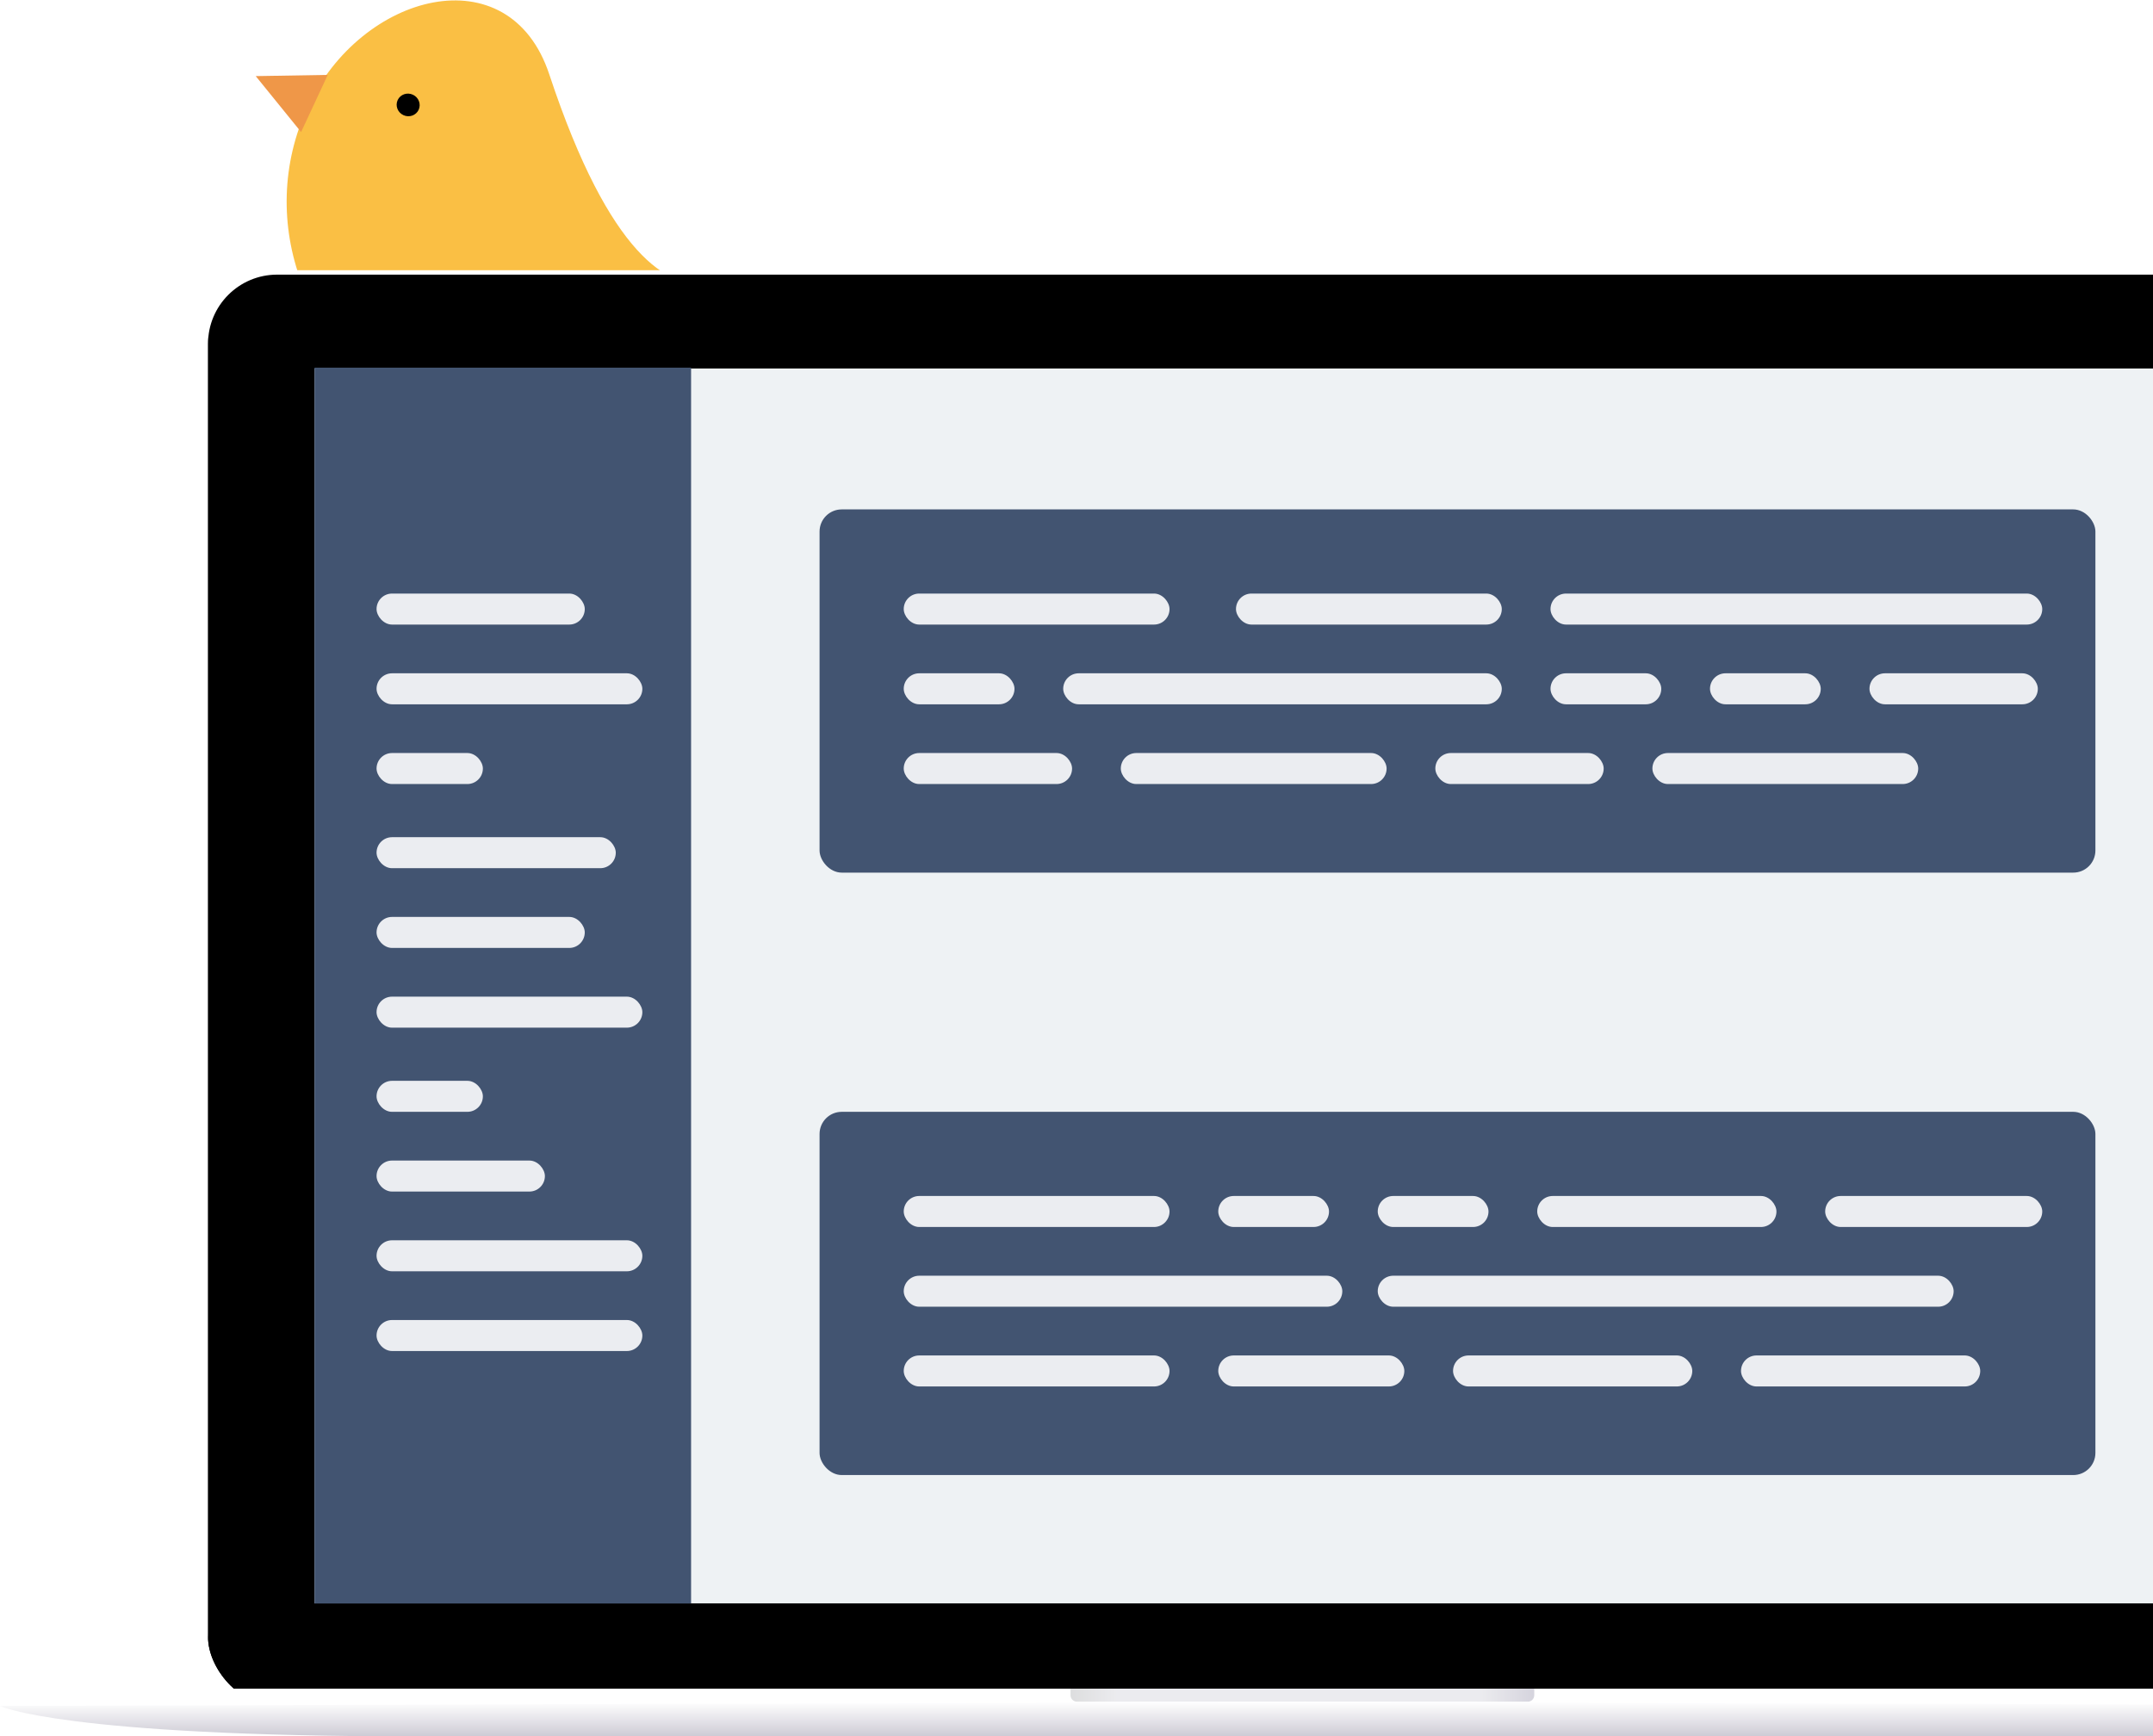 <?xml version="1.0" encoding="UTF-8"?>
<svg width="486px" height="392px" viewBox="0 0 486 392" version="1.1" xmlns="http://www.w3.org/2000/svg" xmlns:xlink="http://www.w3.org/1999/xlink">
    <!-- Generator: Sketch 47.1 (45422) - http://www.bohemiancoding.com/sketch -->
    <title>Group</title>
    <desc>Created with Sketch.</desc>
    <defs>
        <rect id="path-1" x="46.96" y="0" width="494.058" height="323.166" rx="15.6"></rect>
        <filter x="-0.1%" y="-0.2%" width="100.2%" height="100.6%" filterUnits="objectBoundingBox" id="filter-2">
            <feOffset dx="0" dy="1" in="SourceAlpha" result="shadowOffsetOuter1"></feOffset>
            <feColorMatrix values="0 0 0 0 0   0 0 0 0 0   0 0 0 0 0  0 0 0 0.2 0" type="matrix" in="shadowOffsetOuter1"></feColorMatrix>
        </filter>
        <filter x="-0.2%" y="-0.3%" width="100.4%" height="100.9%" filterUnits="objectBoundingBox" id="filter-3">
            <feGaussianBlur stdDeviation="0.5" in="SourceAlpha" result="shadowBlurInner1"></feGaussianBlur>
            <feOffset dx="0" dy="1" in="shadowBlurInner1" result="shadowOffsetInner1"></feOffset>
            <feComposite in="shadowOffsetInner1" in2="SourceAlpha" operator="arithmetic" k2="-1" k3="1" result="shadowInnerInner1"></feComposite>
            <feColorMatrix values="0 0 0 0 1   0 0 0 0 1   0 0 0 0 1  0 0 0 1 0" type="matrix" in="shadowInnerInner1"></feColorMatrix>
        </filter>
        <linearGradient x1="0%" y1="50%" x2="100%" y2="50%" id="linearGradient-4">
            <stop stop-color="#BCBDBF" offset="0%"></stop>
            <stop stop-color="#D8D8DF" offset="9.76%"></stop>
            <stop stop-color="#D8D8DF" offset="88.821%"></stop>
            <stop stop-color="#ADAABD" offset="100%"></stop>
        </linearGradient>
        <linearGradient x1="50%" y1="0%" x2="50%" y2="100%" id="linearGradient-5">
            <stop stop-color="#FFFFFF" offset="0%"></stop>
            <stop stop-color="#CDCBD5" offset="100%"></stop>
        </linearGradient>
        <rect id="path-6" x="0" y="0.189" width="446" height="278.778"></rect>
    </defs>
    <g id="LP" stroke="none" stroke-width="1" fill="none" fill-rule="evenodd">
        <g transform="translate(-538, -172)" id="Group">
            <g transform="translate(538, 156)">
                <g id="logo" transform="translate(108.479, 66.317) rotate(25) translate(-108.479, -66.317) translate(48.479, 21.123)" fill-rule="nonzero">
                    <path d="M66.172,89.495 C37.122,89.495 13.573,66.42 13.573,37.956 C13.573,9.492 40.151,-12.66 59.874,8.238 C120.077,72.03 119.027,9.269 119.027,37.733 C119.027,66.197 95.221,89.495 66.172,89.495 Z" id="Shape" fill="#FABF44"></path>
                    <path d="M33.933,30.51 C32.492,30.51 31.323,29.371 31.323,27.967 C31.323,26.563 32.492,25.425 33.933,25.425 C35.375,25.425 36.544,26.563 36.544,27.967 C36.544,29.371 35.375,30.51 33.933,30.51 Z" id="Shape" fill="#000000"></path>
                    <polygon id="Shape" fill="#EF9748" points="14.617 29.493 14.617 43.73 0 36.611"></polygon>
                </g>
                <g id="macbook-air" transform="translate(0, 77)">
                    <g id="case">
                        <g id="screen">
                            <use fill="black" fill-opacity="1" filter="url(#filter-2)" xlink:href="#path-1"></use>
                            <use fill="#FFFFFF" fill-rule="evenodd" xlink:href="#path-1"></use>
                            <use fill="black" fill-opacity="1" filter="url(#filter-3)" xlink:href="#path-1"></use>
                        </g>
                        <rect id="front" fill="#FFFFFF" x="0" y="320.228" width="587" height="3.917"></rect>
                        <path d="M241.648,320.228 L346.33,320.228 L346.33,321.697 C346.33,322.508 345.675,323.166 344.87,323.166 L243.108,323.166 C242.302,323.166 241.648,322.514 241.648,321.697 L241.648,320.228 Z" id="notch" fill-opacity="0.5" fill="url(#linearGradient-4)"></path>
                        <path d="M0,324.145 L294.478,323.166 L294.478,331 C294.478,331 174.246,331 93.92,331 C14.112,331 0,324.145 0,324.145 Z M587,324.145 C587,324.145 572.926,331 493.08,331 C413.218,331 294.478,331 294.478,331 L294.478,323.166 L587,324.145 Z" id="bottom" fill="url(#linearGradient-5)"></path>
                    </g>
                    <g id="screen" transform="translate(71, 22)">
                        <mask id="mask-7" fill="white">
                            <use xlink:href="#path-6"></use>
                        </mask>
                        <use id="Mask" fill="#EEF2F4" xlink:href="#path-6"></use>
                    </g>
                    <rect id="Rectangle" fill="#425471" x="71" y="22" width="85" height="279"></rect>
                    <rect id="Rectangle-2" fill="#EBEDF1" x="85" y="219" width="60" height="7" rx="3.5"></rect>
                    <g id="snippet1" transform="translate(185, 54)">
                        <rect id="Rectangle" fill="#425471" x="0" y="0" width="288" height="82" rx="5"></rect>
                        <rect id="Rectangle-2" fill="#EBEDF1" x="19" y="19" width="60" height="7" rx="3.5"></rect>
                        <rect id="Rectangle-2" fill="#EBEDF1" x="94" y="19" width="60" height="7" rx="3.5"></rect>
                        <rect id="Rectangle-2" fill="#EBEDF1" x="165" y="19" width="111" height="7" rx="3.5"></rect>
                        <rect id="Rectangle-2" fill="#EBEDF1" x="68" y="55" width="60" height="7" rx="3.5"></rect>
                        <rect id="Rectangle-2" fill="#EBEDF1" x="139" y="55" width="38" height="7" rx="3.5"></rect>
                        <rect id="Rectangle-2" fill="#EBEDF1" x="188" y="55" width="60" height="7" rx="3.5"></rect>
                        <rect id="Rectangle-2" fill="#EBEDF1" x="19" y="37" width="25" height="7" rx="3.5"></rect>
                        <rect id="Rectangle-2" fill="#EBEDF1" x="55" y="37" width="99" height="7" rx="3.5"></rect>
                        <rect id="Rectangle-2" fill="#EBEDF1" x="165" y="37" width="25" height="7" rx="3.5"></rect>
                        <rect id="Rectangle-2" fill="#EBEDF1" x="201" y="37" width="25" height="7" rx="3.5"></rect>
                        <rect id="Rectangle-2" fill="#EBEDF1" x="237" y="37" width="38" height="7" rx="3.5"></rect>
                        <rect id="Rectangle-2" fill="#EBEDF1" x="19" y="55" width="38" height="7" rx="3.5"></rect>
                    </g>
                    <rect id="Rectangle-2" fill="#EBEDF1" x="85" y="73" width="47" height="7" rx="3.5"></rect>
                    <rect id="Rectangle-2" fill="#EBEDF1" x="85" y="91" width="60" height="7" rx="3.5"></rect>
                    <rect id="Rectangle-2" fill="#EBEDF1" x="85" y="109" width="24" height="7" rx="3.5"></rect>
                    <rect id="Rectangle-2" fill="#EBEDF1" x="85" y="128" width="54" height="7" rx="3.5"></rect>
                    <rect id="Rectangle-2" fill="#EBEDF1" x="85" y="146" width="47" height="7" rx="3.5"></rect>
                    <rect id="Rectangle-2" fill="#EBEDF1" x="85" y="164" width="60" height="7" rx="3.5"></rect>
                    <rect id="Rectangle-2" fill="#EBEDF1" x="85" y="183" width="24" height="7" rx="3.5"></rect>
                    <rect id="Rectangle-2" fill="#EBEDF1" x="85" y="201" width="38" height="7" rx="3.5"></rect>
                    <g id="snippet2" transform="translate(185, 190)">
                        <rect id="Rectangle" fill="#425471" x="0" y="0" width="288" height="82" rx="5"></rect>
                        <rect id="Rectangle-2" fill="#EBEDF1" x="19" y="19" width="60" height="7" rx="3.5"></rect>
                        <rect id="Rectangle-2" fill="#EBEDF1" x="90" y="19" width="25" height="7" rx="3.5"></rect>
                        <rect id="Rectangle-2" fill="#EBEDF1" x="126" y="19" width="25" height="7" rx="3.5"></rect>
                        <rect id="Rectangle-2" fill="#EBEDF1" x="162" y="19" width="54" height="7" rx="3.5"></rect>
                        <rect id="Rectangle-2" fill="#EBEDF1" x="227" y="19" width="49" height="7" rx="3.5"></rect>
                        <rect id="Rectangle-2" fill="#EBEDF1" x="19" y="37" width="99" height="7" rx="3.5"></rect>
                        <rect id="Rectangle-2" fill="#EBEDF1" x="126" y="37" width="130" height="7" rx="3.5"></rect>
                        <rect id="Rectangle-2" fill="#EBEDF1" x="19" y="55" width="60" height="7" rx="3.5"></rect>
                        <rect id="Rectangle-2" fill="#EBEDF1" x="90" y="55" width="42" height="7" rx="3.5"></rect>
                        <rect id="Rectangle-2" fill="#EBEDF1" x="143" y="55" width="54" height="7" rx="3.5"></rect>
                        <rect id="Rectangle-2" fill="#EBEDF1" x="208" y="55" width="54" height="7" rx="3.5"></rect>
                    </g>
                    <rect id="Rectangle-2" fill="#EBEDF1" x="85" y="237" width="60" height="7" rx="3.5"></rect>
                </g>
            </g>
        </g>
    </g>
</svg>